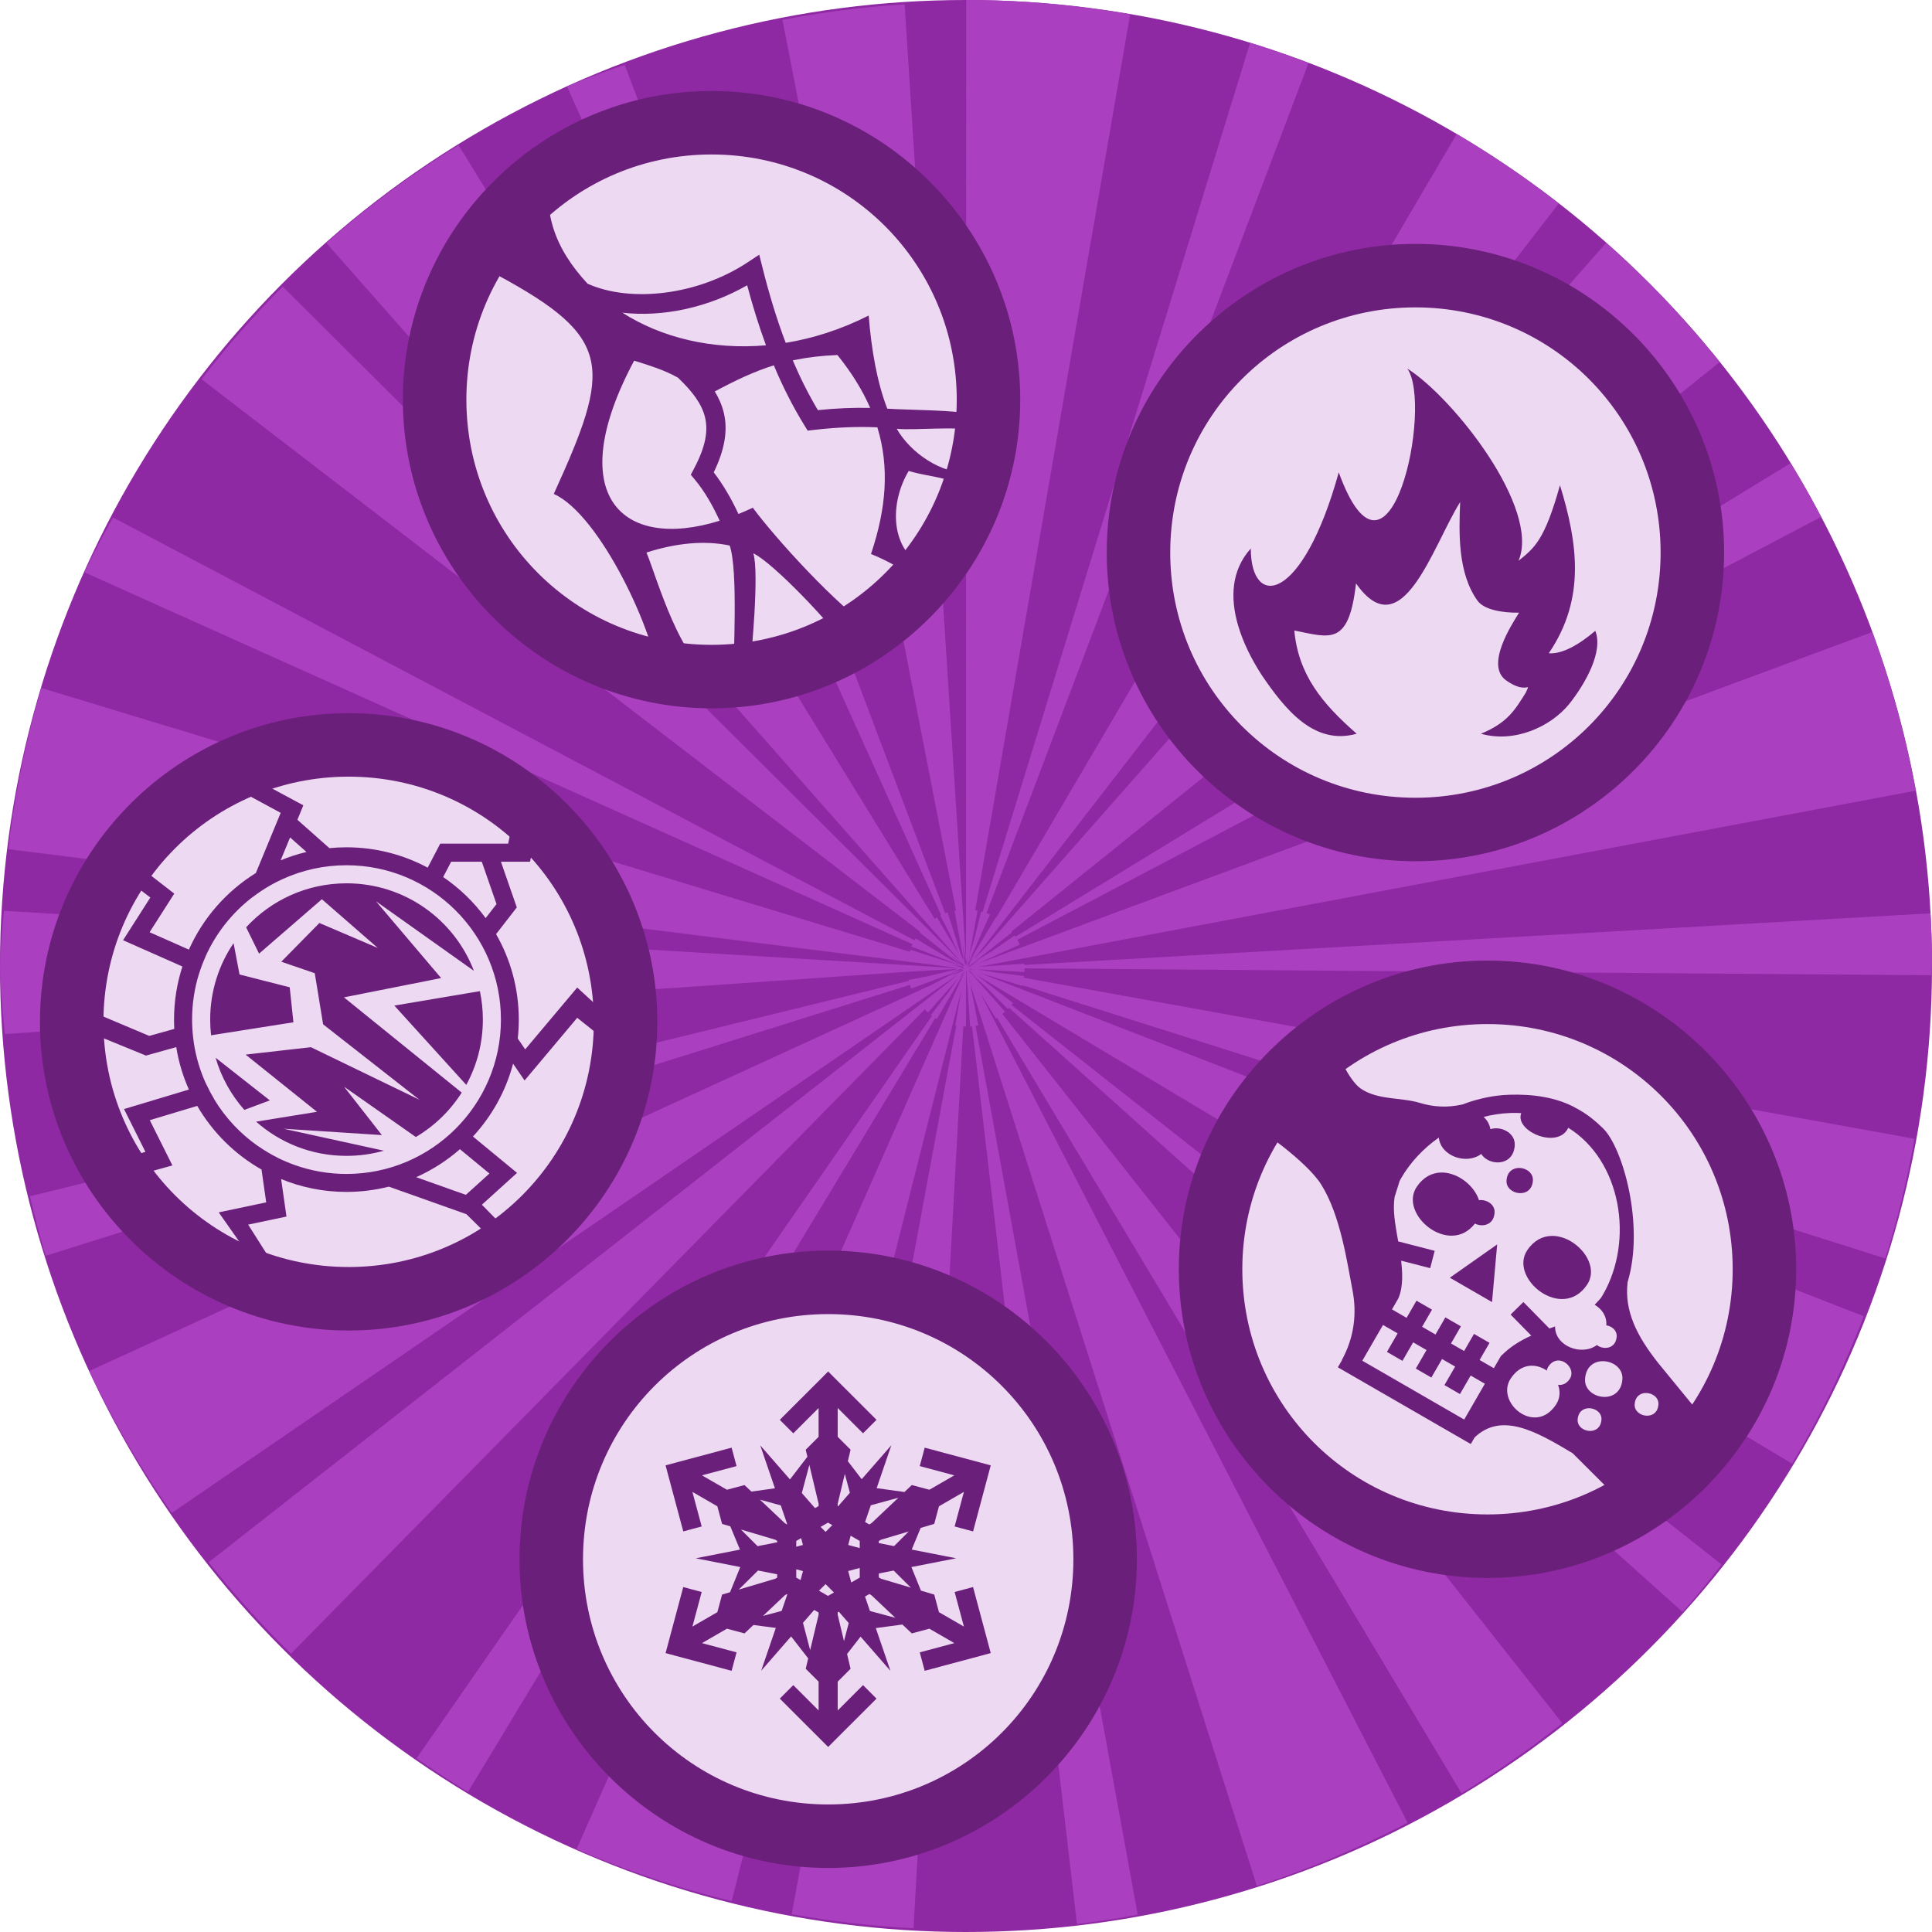<svg height="500" viewBox="0 0 500 500" width="500" xmlns="http://www.w3.org/2000/svg" xmlns:xlink="http://www.w3.org/1999/xlink"><g transform="translate(-1000 -500)"><circle cx="1250" cy="750" fill="#8f29a3" r="250"/><path d="m1250.053 500.002-.062 248.736-15.877-247.602a250 250 0 0 0 -31.609 4l44.906 230.471c-.103.037-.229.055-.383.055l2.402 13.076-.254-.539-.539-1.357-3.393-10.719c-.183.07-.348.127-.516.127l-.123.078-82.924-219.531a250 250 0 0 0 -14.951 5.576l96.83 214.451-.221.115 2.328 4.484 2.367 5.268.055.051.42.756.754 1.279v.031l-.754-1.311-.477-.805-5.582-9.303c-.186.123-.385.24-.572.4l-123.2-200.201a250 250 0 0 0 -34.217 25.295l164.449 186.291-.402-.586.842 1.035v.053l-.33-.328-.096-.131v-.006-.002l-175.75-175.039a250 250 0 0 0 -20.998 23.982l185.965 142.988-.145.188 10.574 8.348-2.117-1.088-9.502-5.719c-.141.183-.231.336-.31.477l-207.379-109.42a250 250 0 0 0 -7.406 14.189l214.305 96.242c-.075.179-.168.382-.262.6l12.299 4.783-.037-.025.531.238-.492-.213.361.184.215.082-.215-.053v-.029l-12.935-4.121c-.057.151-.127.337-.178.512l-224.756-68.27a250 250 0 0 0 -8.531 41.719l245.842 30.736h-1.248l-245.734-14.783a250 250 0 0 0 -1.022 14.281 250 250 0 0 0 1.26 17.619l233.697-16.133h-.027l.309-.023-.279.023 13.098-.742-7.746 1.873-.305.051-4.838.947.07.24-227.471 55.732a250 250 0 0 0 4.061 15.406l223.674-70.113c.094.367.187.702.281.969l12.084-4.51-6.795 3.562-217.953 99.916a250 250 0 0 0 21.348 36.725l203.482-139.35-2.971 2.414-190.957 149.701a250 250 0 0 0 21.287 23.652l164.008-166.719c.282.267.572.51.844.811l7.707-8.713v-.033l.766-.873.188-.24.783-.854.02-.066.057-.027-.021.16-.105.117.051-.184-.068.184-1.334 1.754.619-1.055-.188.211-.766.906-2.625 3.715-4.318 5.633.291.184-133.404 192.18a250 250 0 0 0 13.312 8.693l120.918-200.26c.113.07.259.165.408.234l6.977-11.885-.281.725-99.92 225.998a250 250 0 0 0 40.129 13.445l59.467-235.877-1.59 9.318.238.057-42.58 229.881a250 250 0 0 0 31.531 3.648l12.869-233.375c.244.024.461.023.668.023h.031v-12.486l.055-.881.385 3.385.639 9.959c.196 0 .343-.023.512-.023l27.141 232.314a250 250 0 0 0 15.719-2.418l-41.971-230.027c.256-.028.479-.093.715-.117l-2.086-10.822-.055-.139-.324-1.811.019.029.359 1.92 74.178 233.506a250 250 0 0 0 39.006-16.354l-110.711-214.898 4.182 6.785.273-.188 120.213 200.68a250 250 0 0 0 26.076-18.117l-144.898-183.559c.257-.189.424-.394.662-.609l-8.541-9.65 3.4 3.062 5.902 5.896.289-.311 174.332 156.387a250 250 0 0 0 10.078-12.295l-183.785-144.812c.131-.159.31-.335.414-.484l-9.457-7.287 211.078 126.482a250 250 0 0 0 18.549-38.16l-228.967-88.9 11.137 3.398.014-.188 223.391 70.744a250 250 0 0 0 7.553-30.963l-230.516-41.684c0-.164.037-.304.037-.453l-7.441-.916-4.596-.809 12.15.715c.03-.333.029-.634.029-.973l234.699 1.783a250 250 0 0 0 .172-2.391 250 250 0 0 0 -.4-13.621l-234.5 13.363v-.336l-11.895.82-2.228.141 2.186-.141h.043l242.584-45.594a250 250 0 0 0 -11.252-41.055l-230.967 85.639-.262.07 10.613-4.84c-.173-.363-.4-.816-.668-1.215l208.047-109.453a250 250 0 0 0 -7.881-13.904l-200.615 122.566-.213-.332-5.678 3.943-4.754 2.895 9.766-7.674-.145-.209 183.27-147.357a250 250 0 0 0 -29.367-30.85l-161.199 182.908-2.342 2.395 151.248-195.477a250 250 0 0 0 -26.396-17.982l-119.17 202.811-.096-.066-7.135 11.805 5.594-12.576c-.278-.155-.57-.25-.879-.363l83.332-219.992a250 250 0 0 0 -15.105-5.234l-69.234 224.926c-.11-.038-.225-.065-.385-.115l-1.9 7.613-1.139 3.734 2.125-11.58c-.203-.02-.412-.056-.619-.074l40.092-231.879a250 250 0 0 0 -42.422-3.707zm-1.965 235.518 1.022 8.857v.043l.881 4.502v.465l.029-.17.021.635v.104l-.057-.104v-.445l-.066.311-.24-.5-.568-4.797zm-9.459 5.055 7.158 6.438-.025-.019zm26.025 6.08-11.943 2.93h-.059zm-12.271.117-1.643 2.811-.353.404.111-.453-.092.209-.019.184-.053.107v-.025l.053-.082v-.164l.019-.019v-.107l.012-.023.082-.121v-.023l.033-.027.062-.152v.019l-.062.133-.033.051zm-6.594.24 3.357 2.572.365.572-.453-.17.203.141h-.022l-.221-.141h.037zm5.082.25-.299 1.604.299-.848-.336 1.389-.104.152.141-.693.264-1.582zm-.588.389-.086 1.734-.059.195-.119-.471zm3.176.752-2.297 1.605h-.023l-.416.279-.291.119.215-.279.076-.021.894-.721zm-4.082.584.135.143v.047l-.084-.127zm3.902.32h.027l-.174.08zm-3.561.184.183.361v.039l-.183-.357zm.42.094.02.268v.039l.039.096.047.119-.047.021-.039-.119.039-.021-.039-.06v-.035l-.059-.266zm2.242.065-.07.027-1.027.311.158-.06zm-5.695.068 2.393.41.35.217.029.062-.316.064zm2.186.316h.053l.096.031zm.734.193h.02v.019zm-.166.061h.02l.076.08zm.217.184h.024l-.024.031zm-.34.17h.059l.248.035-.82.332zm-.393.035h.221l-.941.484.266-.055-.025.029-.24.025-2.045.396v.023l-5.295.943 5.295-.967zm1.797.023.512.043.76.227-.854-.086zm-.223.166.035.018.113.225.332.166 1.453 1.418-1.363-1.018-.236-.301-.188-.266-.018-.035-.094-.189h-.035zm-1.072.082-.252.275h-.029l-2.809 1.277 2.32-1.428zm1.586.1.15.025.031.031zm.223.025 1.955.611-1.926-.578zm-1.191.174.031.127.022-.1-.022.133v.006l.076.232.127 1.916-.234-1.367.031-.781-.09.514v-.094l-.031-.188.031.145v-.266zm.73.094.062.066.088.148-.037-.031zm-1.152.184-.246.531-3.99 12.979 3.963-12.979h.025l.086-.291.01-.012zm-.09.105-.064.115.041-.1zm1.48.082.033.023.115.191-.092-.094zm-.441.215.021.029.029.229zm-1.748.268v.031l.051-.031zm2.316 1.367 4.932 10.896-4.932-10.842z" fill="#aa40bf"/></g><g id="a" transform="translate(-977.303 139.004)"><circle cx="889.803" cy="-226.503" fill="#eed9f2" r="78.5"/><path d="m889.803-314.004c-48.218 0-87.5 39.282-87.5 87.5 0 48.218 39.282 87.5 87.5 87.5 48.218 0 87.5-39.282 87.5-87.5 0-48.218-39.282-87.5-87.5-87.5zm0 18c38.49 0 69.5 31.01 69.5 69.5 0 38.49-31.01 69.5-69.5 69.5-38.49 0-69.5-31.01-69.5-69.5 0-38.49 31.01-69.5 69.5-69.5z" fill="#6a1f7a"/></g><use transform="matrix(.913 0 0 .913 294.223 483.427)" xlink:href="#a"/><use transform="matrix(.913 0 0 .913 170.114 344.338)" xlink:href="#a"/><use transform="matrix(.913 0 0 .913 464.852 408.369)" xlink:href="#a"/><use transform="matrix(.913 0 0 .913 446.197 222.892)" xlink:href="#a"/><use transform="matrix(.913 0 0 .913 264.039 183.319)" xlink:href="#a"/><g fill="#6a1f7a"><path d="m346.021 272.25c-2.603 1.548-9.108 3.62-11.495 5.278-7.407 5.443-4.215 6.508-8.879 14.5 0 0 12.349 8.343 16.235 14.459 5.102 8.029 6.826 20.716 8.131 27.356 1.175 5.979.503 12.27-2.806 18.242l.178-.209-1.148 1.978 2.008 1.164 30.385 17.539 2.009 1.155.986-1.706c6.884-6.549 15.685-1.769 25.388 4.103l11.573 11.544c1.468-.908 2.897-1.872 7.619-5.454 4.722-3.583 10.642-7.662 14.9-14.846l-11.929-14.568c-5.574-7.018-8.84-13.534-7.951-20.976 4.431-14.659-1.231-34.886-6.399-39.834-1.962-1.924-4.123-3.678-6.71-5.066-5.254-3.033-11.665-3.778-17.468-3.592-4.116.132-8.222 1.007-12.124 2.506-3.916.896-7.555.681-11.102-.405-4.706-1.44-11.059-.698-15.347-3.757-3.037-2.166-6.054-9.411-6.054-9.411zm45.618 15.775h.001c.69-.006 1.377.013 2.063.054-.009.024-.022.045-.031.069-1.676 4.64 9.566 9.425 12.194 3.716 13.654 8.471 17.145 29.046 8.952 43.239-.176.305-.36.596-.551.876l-1.567 1.699c1.852 1.076 3.163 2.925 3.018 5.29v.031c1.446.222 2.773 1.302 2.675 2.894-.197 3.22-3.425 3.536-5.127 2.203-3.854 2.895-10.847.357-10.821-4.802-.485.173-.963.342-1.458.519l-6.733-6.85-3.312 3.251 5.353 5.445c-2.686 1.209-5.331 2.764-7.664 5.096l-.218.217-.155.264-1.653 2.855-3.677-2.125 2.56-4.437-4.018-2.32-2.56 4.437-3.389-1.955 2.559-4.437-4.018-2.318-2.559 4.437-3.46-2.001 2.561-4.437-4.018-2.319-2.56 4.437-3.785-2.18 1.652-2.855c1.373-3.13 1.01-7.123.73-9.758l7.509 1.938 1.164-4.49-9.44-2.436c-.153-.844-.304-1.679-.443-2.498-.547-3.22-.908-6.173-.496-8.975l1.296-4.142c.12-.238.243-.477.38-.714 2.414-4.181 5.815-7.759 9.774-10.535.483 4.845 7.225 7.106 10.969 4.235 1.957 3.124 8.338 3.344 8.681-2.226.199-3.234-3.518-5.071-6.3-4.189-.21-1.263-.854-2.337-1.753-3.172 2.219-.57 4.48-.918 6.733-1.009.316-.012.632-.02.947-.023zm1.544 14.235c-1.593-.016-3.155.946-3.297 3.266-.228 3.714 6.522 4.948 6.826 0 .122-1.972-1.724-3.247-3.529-3.266zm-19.901 1.185.001.001c-.133-.003-.266-.003-.399.002h-.001c-2.272.069-4.517 1.151-6.237 3.708-4.758 7.072 8.435 18.09 15.065 9.503 1.958.998 4.891.398 5.088-2.824.133-2.157-2.088-3.475-4.034-3.234-1.225-3.745-5.356-7.067-9.484-7.155zm28.209 16.409c-2.272.069-4.517 1.143-6.237 3.7-4.859 7.222 8.999 18.56 15.475 8.936 3.568-5.304-2.955-12.825-9.239-12.636zm-14.025 2.203-12.248 8.611 10.914 6.306 1.334-14.917zm-29.546 20.837 3.785 2.179-2.769 4.795 4.018 2.319 2.769-4.794 3.46 2.001-2.769 4.794 4.018 2.319 2.769-4.794 3.389 1.955-2.769 4.794 4.018 2.319 2.769-4.793 3.677 2.124-5.352 9.263-26.366-15.22zm45.309 9.199c2.266-.062 4.408 2.676 3.026 4.763-.862 1.302-1.991 1.691-3.033 1.528.607 1.649.554 3.49-.535 5.135-5.422 8.187-15.782-.621-11.713-6.764 2.685-4.055 6.585-3.942 9.339-2.048.054-.358.179-.709.404-1.047.721-1.088 1.627-1.542 2.513-1.567zm11.644.179c2.557.026 5.174 1.828 5.003 4.623-.431 7.012-9.988 5.262-9.665 0 .202-3.287 2.406-4.646 4.662-4.623zm11.139 8.231c1.627.016 3.298 1.161 3.188 2.94-.274 4.461-6.357 3.348-6.151 0 .128-2.09 1.527-2.954 2.963-2.94zm-14.746 3.94c1.627.017 3.298 1.162 3.188 2.94-.274 4.461-6.365 3.348-6.159 0 .128-2.09 1.535-2.954 2.971-2.94z"/><path d="m226.204 163.221c-9.6-6.36-25.464-23.834-31.376-31.823-1.255.59-2.494 1.127-3.716 1.621-1.807-3.895-3.951-7.6-6.399-10.774 2.812-5.778 3.707-10.804 2.614-15.397-.467-1.963-1.271-3.789-2.344-5.541 5.467-2.924 10.22-5.179 15.287-6.757 2.221 5.321 4.817 10.521 7.915 15.542l.833 1.35 1.575-.178c5.905-.676 11.243-.905 16.471-.669 3.128 10.266 2.35 20.887-1.654 32.774 4.348 1.729 9.734 4.825 12.724 7.198v-.001c1.034-1.241 1.261-1.843 2.213-3.148-10.562-4.785-9.983-17.587-5.171-25.54 6.375 1.913 10.566 1.179 14.54 5.16l1.18-4.683c-7.192.365-15.216-5.09-18.824-11.39 4.687.486 15.284-.771 20.362.507l0-.002.16-4.156c-5.457-1.265-17.752-1.189-22.968-1.553-2.651-6.837-4.118-15.346-4.811-24.099-7.145 3.607-14.391 5.909-21.473 7.065-2.395-6.285-4.327-12.771-5.992-19.396l-.862-3.416-2.944 1.944c-13.042 8.613-30.384 10.533-41.481 5.561-8.307-9.014-12.026-18.249-9.479-31.993-6.379 3.665-11.564 7.061-16.396 12.202 5.951 5.154 7.501 10.547 2.655 17.614 29.971 16.217 29.433 23.783 14.47 56.586 11.873 5.255 26.347 36.032 27.346 48.811v-0l15.012-.675h.004c-9.645-4.229-15.679-26.567-18.37-32.969 7.605-2.439 14.941-3.202 21.534-1.817 2.264 6.404.87 29.708 1.01 34.049l4.11-.97.004-0c.452-3.979 2.58-25.962 1.001-31.056 5.026 2.339 20.852 18.899 24.372 24.686zm-32.839-89.392c1.399 5.245 2.988 10.439 4.871 15.537-14.011 1.225-27.107-2.008-37.164-8.439 10.41 1.189 22.174-1.297 32.292-7.097zm-29.247 19.513c3.984 1.245 7.849 2.421 11.348 4.406 3.864 3.679 6.196 6.9 6.996 10.261.838 3.524.179 7.572-2.901 13.366l-.786 1.487 1.077 1.293c2.401 2.867 4.561 6.591 6.401 10.611-25.265 7.873-40.797-6.486-22.135-41.424zm41.634-.194c3.323-.678 6.902-1.105 10.971-1.273 3.685 4.576 6.49 9.114 8.483 13.69-4.359-.098-8.809.094-13.54.576-2.477-4.16-4.615-8.457-6.494-12.869.193-.042.385-.084.58-.124z"/><path d="m56.89 196.787c.173 1.696.395 3.515.656 5.425l15.097 8.152-6.432 15.578c-7.586 4.699-13.662 11.605-17.326 19.819l-10.167-4.503 6.381-9.988-8.07-6.263c-.93 1.234-1.817 2.501-2.661 3.801l4.539 3.471-7.06 11.05 15.361 6.802c-1.405 4.33-2.168 8.948-2.168 13.742 0 .809.023 1.613.066 2.411l-6.473 1.807-16.882-7.118c-.109 1.871-.14 3.746-.091 5.619l16.117 6.592 7.835-2.187c.619 3.845 1.732 7.526 3.27 10.977l-16.785 5.049 5.539 11.077-6.708 2.057c.9 1.526 1.861 3.011 2.875 4.455l10.817-2.997-5.857-11.715 12.283-3.694c3.981 6.853 9.736 12.553 16.633 16.468l1.214 8.495-12.291 2.588 12.882 18.332c.056-.074.112-.15.168-.224l2.18-2.928-7.608-12.007 9.916-2.088-1.386-9.7c5.214 2.139 10.92 3.323 16.899 3.323 3.786 0 7.462-.475 10.974-1.365l20.079 7.131 6.339 6.261c4.543 2.466 4.32.155 3.666-2.595l-6-6.119 9.103-8.237-11.414-9.412c4.874-5.268 8.495-11.709 10.385-18.851l2.975 4.348 13.622-16.223 9.398 7.495c.223-2.711-1.856-5.789-1.966-8.506l-7.432-6.82-13.463 16.009-1.924-2.813c.176-1.609.269-3.241.269-4.896 0-8.046-2.141-15.599-5.881-22.121l5.365-6.918-4.112-11.827h7.529l1.403-6.224c-1.822-1.704-3.741-3.305-5.748-4.797l-1.308 6.346h-17.583l-3.244 6.219c-6.269-3.361-13.429-5.271-21.031-5.271-1.488 0-2.959.075-4.409.218l-8.281-7.343 1.543-3.736zm18.184 19.942 4.241 3.761c-2.303.548-4.538 1.275-6.688 2.165zm41.688 6.279h7.923l3.814 10.966-2.814 3.63c-3.028-4.139-6.749-7.739-10.994-10.626zm-27.083.915.001.002c22.043 0 39.962 17.912 39.962 39.946 0 22.035-17.92 39.945-39.963 39.945-4.77 0-9.346-.84-13.59-2.378-.343-.124-.684-.252-1.022-.385l-.03-.012c-.302-.119-.603-.242-.902-.368-.732-.308-1.453-.636-2.162-.986l-.002-.011c-1.801-.893-3.524-1.917-5.159-3.061l.004.026c-4.605-3.209-8.5-7.361-11.403-12.182l-.03-.099c-.725-1.208-1.386-2.458-1.983-3.744l-.02.006c-1.57-3.397-2.677-7.054-3.24-10.889l.007-.003c-.229-1.552-.37-3.133-.414-4.738l-.004.002c-.01-.373-.017-.746-.017-1.121 0-4.125.624-8.102 1.782-11.843l.011.005c.466-1.501 1.021-2.962 1.654-4.381l-.017-.007c2.725-6.128 6.947-11.437 12.204-15.468l.019.007c1.453-1.116 2.983-2.136 4.584-3.048l.005-.012c1.036-.587 2.1-1.129 3.191-1.623.008-.004.017-.007.025-.011 5.035-2.291 10.625-3.568 16.509-3.568zm0 4.678c-10.29 0-19.537 4.384-25.982 11.386l3.35 6.813 16.256-14.08 14.465 12.606-15.109-6.459-9.861 10.023 8.661 2.975 2.16 13.226 24.908 19.511-28.06-13.588-16.905 1.916 18.474 14.808-15.755 2.547c6.223 5.51 14.414 8.853 23.399 8.853 3.353 0 6.596-.466 9.667-1.335l-25.952-5.686 25.442 1.647-9.803-12.534 18.581 13.03c4.811-2.838 8.886-6.785 11.875-11.492l-30.479-24.651 25.154-4.989-16.866-19.876 25.348 18.005c-5.068-13.259-17.899-22.656-32.967-22.656zm-29.232 15.488c-3.822 5.638-6.054 12.444-6.054 19.78 0 1.375.08 2.729.233 4.063l21.309-3.363-.958-9.06-12.985-3.31zm63.749 12.418-22.147 3.738 18.622 20.522c2.738-5.015 4.294-10.771 4.294-16.897 0-2.526-.267-4.988-.769-7.362zm-68.406 17.232c1.47 5.065 4.044 9.657 7.444 13.5l6.6-2.462zm63.238 23.672 7.635 6.295-6.096 5.516-12.866-4.57c4.146-1.839 7.96-4.29 11.327-7.241z"/><path d="m214.326 354.936v.001l-1.743 1.751-10.774 10.767 3.492 3.492 6.555-6.556v7.456l-3.336 3.336.434 1.822-4.509 5.869-7.693-8.817 3.802 11.116-6.092.847-1.786-1.689-4.55 1.214-6.456-3.724 8.95-2.395-1.279-4.772-14.705 3.939-2.386.645.636 2.385 3.947 14.706 4.764-1.28-2.403-8.95 6.457 3.732 1.221 4.55 2.135.636 2.493 6.021-11.445 2.248 11.527 2.264-2.648 6.513-2.061.614-1.222 4.55-6.457 3.731 2.403-8.95-4.772-1.28-3.938 14.714-.636 2.378 2.386.644 14.705 3.938 1.279-4.772-8.95-2.394 6.457-3.732 4.55 1.222 2.311-2.185 5.79.766-3.789 11.08 7.748-8.88 4.423 5.682-.64 2.685 3.336 3.336v7.455l-6.555-6.556-3.493 3.493 10.775 10.767 1.743 1.75 1.742-1.75 10.774-10.767-3.492-3.493-6.556 6.557v-7.456l3.336-3.336-.912-3.825 3.497-4.491 7.732 8.861-3.791-11.076 6.889-.914 2.429 2.296 4.549-1.221 6.457 3.732-8.95 2.394 1.279 4.772 14.714-3.939 2.378-.644-.636-2.378-3.938-14.713-4.772 1.279 2.403 8.95-6.457-3.732-1.221-4.55-3.44-1.025-2.47-6.092 11.575-2.276-11.496-2.255 2.316-5.601 3.515-1.047 1.222-4.55 6.457-3.731-2.403 8.95 4.772 1.28 3.938-14.706.636-2.386-2.378-.644-14.713-3.938-1.279 4.772 8.95 2.394-6.457 3.723-4.55-1.214-1.909 1.805-7.187-.999 3.801-11.106-7.674 8.791-3.584-4.664.709-2.975-3.336-3.336v-7.456l6.555 6.557 3.493-3.493-10.775-10.767zm-4.866 24.186 2.397 10.056v.586l-.931.537-3.414-3.912zm9.179 2.318 1.311 4.889-3.074 3.522-.081-.047v-.628zm13.861 6.175-6.962 6.582-.571.33-1.087-.628 1.484-4.335zm-35.821.5 5.387 1.472 1.662 4.867-.086.05-.529-.306zm17.605 5.942 1.119.646-1.745 1.747-1.289-1.288zm-22.537 1.775 8.898 2.651.486.281v.38l-5.073 1zm43.428.514-3.788 3.786-3.951-.778v-.542l.57-.331zm-15.022 1.097 2.346 1.353v1.844l-2.986-.8zm-12.823.625.471 1.762-1.733.464v-1.497zm15.169 7.719v2.488l-2.197 1.27-.792-2.959zm-16.43.345 1.737.467-.622 2.321-1.115-.645zm-9.896.319 4.958.974v.866l-.487.281-9.459 2.819zm35.095.005 4.46 4.416-7.722-2.3-.569-.33v-1.03zm-17.614 3.51 2.168 2.167-1.538.889-2.335-1.349zm11.337 2.569.529.305 6.179 5.842-6.554-1.754-1.279-3.742zm-21.374.025.132.076-1.461 4.27-4.826 1.293 5.667-5.358zm7.097 4.097 1.142.659v.561l-2.188 9.179-1.857-7.07zm6.37.449 2.567 2.941-1.228 4.668-1.631-6.838v-.602z"/><path d="m346.469 122.247c-9.422 33.968-22.751 35.424-22.767 19.711-5.054 5.599-5.365 12.774-3.292 19.881 1.302 4.463 3.544 8.9 6.143 12.903 6.028 8.846 13.533 18.256 24.559 15.147-9.023-7.863-15.087-15.326-16.146-26.716 9.296 1.852 14.118 4.118 15.967-12.192 11.934 17.014 19.834-9.702 26.954-21.048-.324 7.922-.657 18.363 4.489 25.522 1.716 2.386 6.53 3.165 10.755 3.106-1.949 3.16-8.812 13.632-3.342 17.527 5.47 3.895 6.498-.075 5.08 3.178-2.606 4.103-4.518 7.737-11.607 10.623 8.606 2.445 17.976-1.703 22.877-7.724 4.142-5.253 8.845-13.506 6.728-18.908-4.326 3.666-8.601 6.071-12.043 5.804 9.651-14.163 7.435-28.668 2.899-43.491-3.974 14.223-6.58 16.209-10.723 19.555 5.718-13.49-16.788-42.137-28.787-49.741 6.737 9.592-4.625 62.983-17.743 26.864z"/></g></svg>